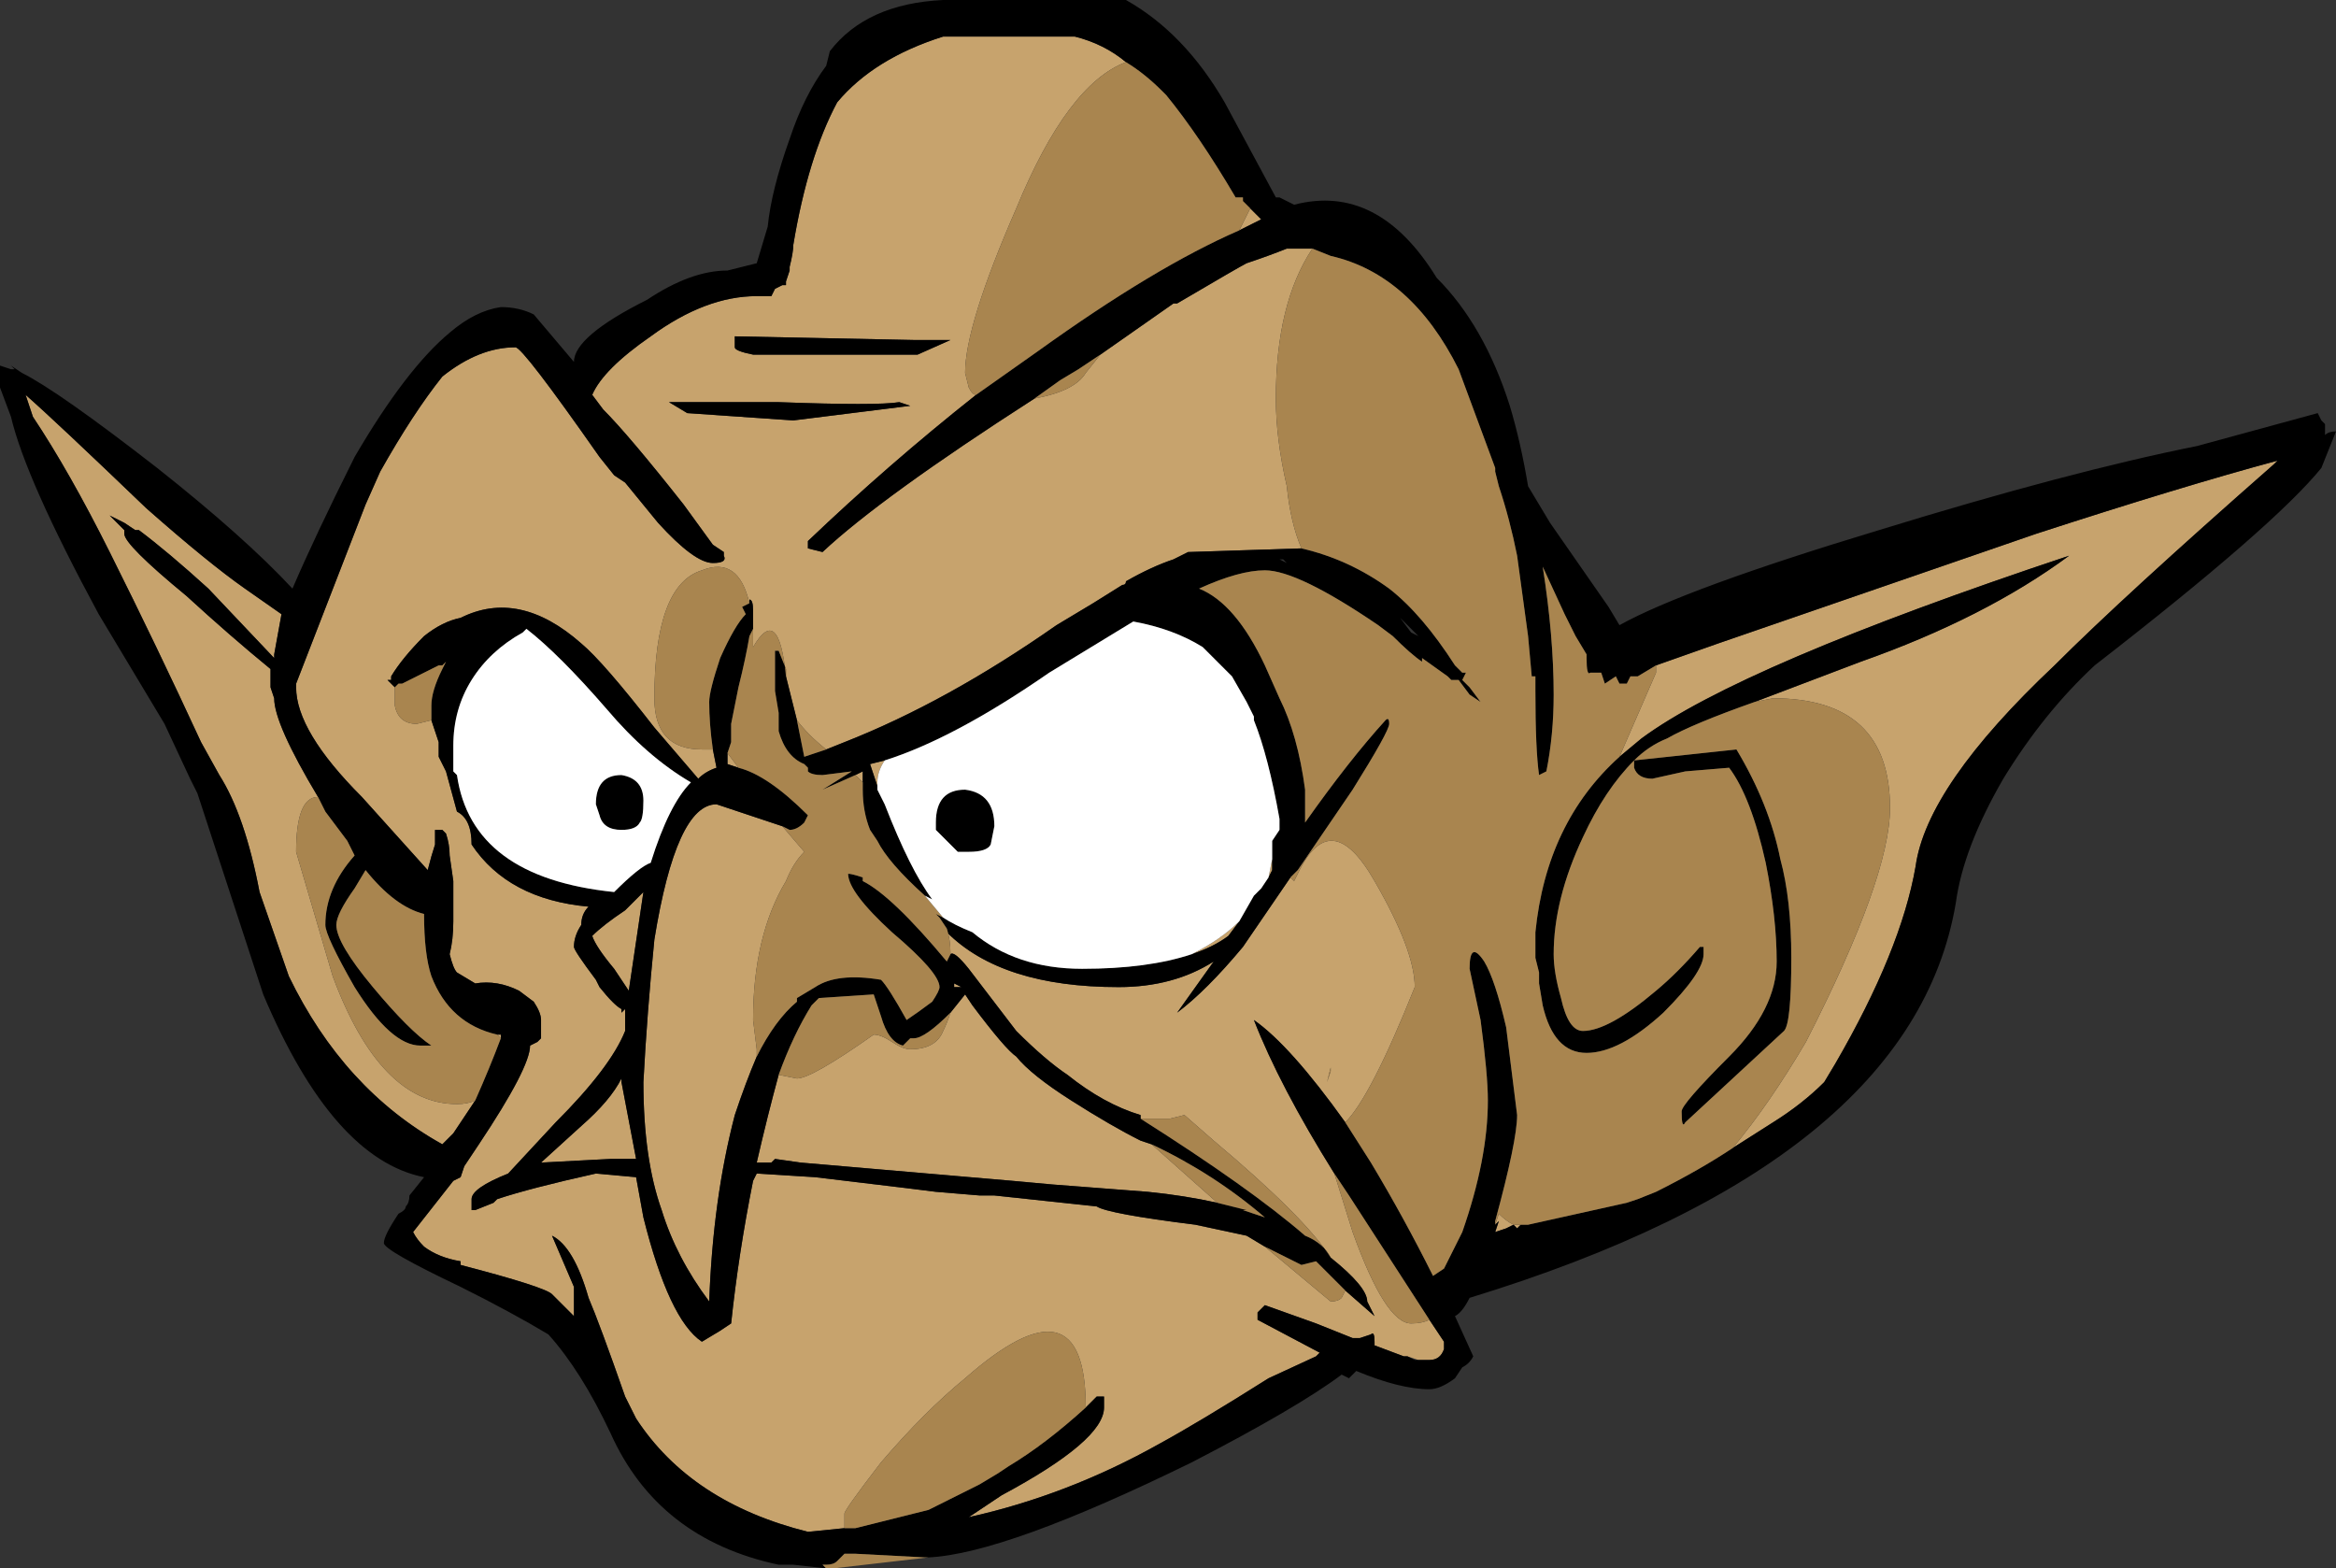 <?xml version="1.0" encoding="UTF-8" standalone="no"?>
<svg xmlns:ffdec="https://www.free-decompiler.com/flash" xmlns:xlink="http://www.w3.org/1999/xlink" ffdec:objectType="shape" height="21.45px" width="31.95px" xmlns="http://www.w3.org/2000/svg">
  <rect width="100%" height="100%" fill="#333333" stroke="none"/>
  <g transform="matrix(1.0, 0.0, 0.0, 1.0, 13.2, 21.1)">
    <path d="M9.45 -12.0 L10.3 -12.3 14.65 -13.8 Q16.65 -14.45 17.95 -14.8 L17.9 -14.75 Q15.85 -12.95 14.9 -12.0 13.15 -10.35 13.0 -9.25 12.8 -8.1 11.9 -6.55 L11.75 -6.3 Q11.45 -6.0 11.05 -5.75 L10.5 -5.4 Q11.0 -6.0 11.5 -6.85 12.65 -9.1 12.65 -10.05 12.65 -11.55 11.05 -11.55 L10.8 -11.5 12.25 -12.05 Q13.95 -12.65 15.1 -13.5 10.6 -12.0 9.25 -11.0 L8.95 -10.75 9.45 -11.9 9.45 -12.0 M7.6 -4.35 L7.55 -4.3 7.5 -4.35 7.4 -4.3 7.25 -4.25 7.3 -4.4 7.25 -4.35 7.3 -4.5 Q7.4 -4.4 7.5 -4.35 L7.6 -4.35 M5.2 -5.75 Q4.45 -6.8 3.95 -7.15 4.3 -6.25 5.05 -5.05 L5.3 -4.25 Q5.75 -3.0 6.1 -3.0 6.25 -3.0 6.35 -3.05 L6.55 -2.75 6.55 -2.65 Q6.5 -2.5 6.35 -2.5 L6.2 -2.5 6.05 -2.55 6.0 -2.55 5.6 -2.7 5.6 -2.75 Q5.6 -2.9 5.55 -2.85 L5.4 -2.8 5.3 -2.8 4.8 -3.0 4.1 -3.25 4.0 -3.15 4.0 -3.05 4.85 -2.6 4.8 -2.55 4.15 -2.25 Q3.2 -1.65 2.65 -1.35 1.4 -0.65 0.05 -0.35 L0.5 -0.65 Q1.9 -1.4 1.9 -1.85 L1.9 -2.0 Q1.85 -2.0 1.8 -2.0 L1.65 -1.85 Q1.65 -3.7 0.0 -2.25 -0.55 -1.8 -1.15 -1.1 -1.65 -0.45 -1.65 -0.4 L-1.65 -0.2 -2.15 -0.15 Q-3.75 -0.55 -4.5 -1.7 L-4.65 -2.0 Q-5.0 -3.0 -5.15 -3.35 -5.35 -4.05 -5.65 -4.2 L-5.35 -3.5 -5.35 -3.1 -5.65 -3.4 Q-5.75 -3.5 -6.9 -3.8 L-6.9 -3.85 Q-7.2 -3.9 -7.4 -4.05 -7.5 -4.15 -7.55 -4.25 L-7.0 -4.95 -6.9 -5.0 -6.85 -5.15 -6.65 -5.45 Q-5.95 -6.5 -5.95 -6.8 L-5.85 -6.85 -5.8 -6.9 -5.8 -7.15 Q-5.8 -7.25 -5.9 -7.4 L-6.1 -7.55 Q-6.4 -7.7 -6.7 -7.65 L-6.95 -7.8 Q-7.0 -7.85 -7.05 -8.05 -7.0 -8.25 -7.0 -8.5 L-7.0 -9.05 -7.05 -9.4 Q-7.05 -9.55 -7.1 -9.7 L-7.15 -9.75 -7.25 -9.75 -7.25 -9.55 Q-7.3 -9.4 -7.35 -9.2 L-8.25 -10.2 Q-9.15 -11.1 -9.15 -11.7 L-9.15 -11.75 -8.2 -14.2 -8.0 -14.65 Q-7.55 -15.45 -7.15 -15.95 -6.65 -16.35 -6.15 -16.35 -6.05 -16.35 -5.0 -14.85 L-4.8 -14.6 -4.65 -14.5 -4.2 -13.95 Q-3.7 -13.4 -3.45 -13.4 -3.25 -13.4 -3.3 -13.5 L-3.3 -13.55 -3.45 -13.65 -3.85 -14.2 Q-4.6 -15.15 -4.95 -15.5 L-5.1 -15.7 Q-4.95 -16.05 -4.3 -16.5 -3.55 -17.05 -2.85 -17.05 L-2.65 -17.05 -2.6 -17.15 -2.5 -17.2 -2.45 -17.2 -2.45 -17.25 -2.4 -17.4 -2.4 -17.45 Q-2.35 -17.65 -2.35 -17.75 -2.15 -18.95 -1.75 -19.7 -1.25 -20.3 -0.3 -20.6 L1.5 -20.6 Q1.9 -20.5 2.2 -20.25 1.4 -19.95 0.7 -18.25 0.0 -16.65 0.0 -16.0 L0.05 -15.8 Q0.1 -15.7 0.15 -15.7 -1.05 -14.75 -2.15 -13.7 L-2.15 -13.6 -1.95 -13.55 Q-1.15 -14.3 0.95 -15.65 1.5 -15.75 1.65 -16.0 L1.85 -16.25 2.85 -16.95 2.9 -16.95 Q3.75 -17.45 3.85 -17.5 4.15 -17.6 4.4 -17.7 L4.75 -17.7 Q4.25 -16.95 4.25 -15.65 4.25 -15.1 4.4 -14.45 4.45 -13.95 4.6 -13.6 L3.05 -13.55 2.85 -13.45 Q2.55 -13.35 2.2 -13.15 2.2 -13.1 2.15 -13.1 L1.75 -12.85 1.25 -12.55 Q-0.25 -11.5 -1.65 -10.95 L-1.9 -10.85 Q-2.15 -11.05 -2.3 -11.25 -2.4 -11.65 -2.45 -11.85 -2.55 -12.85 -2.9 -12.25 L-2.9 -12.5 -2.9 -12.75 Q-2.9 -12.9 -2.95 -12.9 L-2.95 -12.85 Q-3.1 -13.5 -3.6 -13.3 -4.25 -13.1 -4.25 -11.55 -4.25 -10.85 -3.6 -10.85 L-3.45 -10.85 -3.4 -10.6 Q-3.55 -10.55 -3.65 -10.45 L-4.25 -11.15 Q-4.95 -12.05 -5.25 -12.3 -6.1 -13.05 -6.9 -12.65 -7.15 -12.6 -7.4 -12.4 -7.7 -12.1 -7.85 -11.85 L-7.85 -11.8 -7.9 -11.8 -7.8 -11.7 -7.8 -11.45 Q-7.75 -11.2 -7.5 -11.2 L-7.3 -11.25 -7.2 -10.95 -7.2 -10.75 Q-7.15 -10.65 -7.1 -10.55 L-6.95 -10.0 Q-6.75 -9.9 -6.75 -9.55 -6.25 -8.8 -5.15 -8.7 -5.25 -8.6 -5.25 -8.45 -5.35 -8.3 -5.35 -8.15 -5.35 -8.1 -5.05 -7.7 L-5.0 -7.6 Q-4.8 -7.35 -4.7 -7.3 L-4.7 -7.25 -4.65 -7.3 -4.65 -7.0 Q-4.85 -6.5 -5.6 -5.75 L-6.25 -5.05 Q-6.75 -4.85 -6.75 -4.7 L-6.75 -4.55 -6.7 -4.55 -6.45 -4.65 -6.4 -4.7 Q-5.95 -4.85 -5.05 -5.05 L-4.5 -5.0 -4.4 -4.45 Q-4.05 -3.05 -3.6 -2.75 L-3.35 -2.9 -3.2 -3.0 Q-3.1 -3.95 -2.9 -4.95 L-2.85 -5.05 -2.05 -5.0 -0.8 -4.85 -0.4 -4.8 0.2 -4.75 0.4 -4.75 1.8 -4.6 Q1.95 -4.5 3.15 -4.35 L3.85 -4.2 4.1 -4.05 5.0 -3.3 Q5.1 -3.3 5.15 -3.35 L5.2 -3.45 Q5.2 -3.35 5.2 -3.45 L5.6 -3.1 5.5 -3.3 Q5.5 -3.5 5.0 -3.9 4.65 -4.45 3.4 -5.5 L3.0 -5.85 2.8 -5.8 2.4 -5.8 2.4 -5.85 Q1.9 -6.0 1.4 -6.4 1.1 -6.6 0.7 -7.0 L0.05 -7.85 Q-0.15 -8.1 -0.2 -8.05 -0.2 -8.25 -0.25 -8.4 L-0.25 -8.35 Q0.5 -7.6 2.1 -7.6 2.85 -7.6 3.4 -7.95 L2.9 -7.25 Q3.3 -7.55 3.8 -8.15 L4.45 -9.1 4.5 -9.05 4.55 -9.15 Q5.0 -10.1 5.6 -9.05 6.15 -8.1 6.15 -7.6 5.55 -6.1 5.2 -5.75 M3.9 -18.25 L4.05 -18.1 Q3.95 -18.05 3.85 -18.0 L3.75 -17.95 3.9 -18.25 M8.3 -12.5 L8.35 -12.4 8.3 -12.5 M-1.1 -10.7 Q-1.2 -10.55 -1.2 -10.4 L-1.2 -10.35 -1.3 -10.65 -1.1 -10.7 M3.1 -8.05 Q3.5 -8.25 3.75 -8.5 L3.6 -8.3 Q3.4 -8.15 3.1 -8.05 M4.15 -9.1 L4.2 -9.35 4.2 -9.2 4.15 -9.1 M5.0 -6.45 L5.0 -6.5 4.95 -6.3 5.0 -6.45 M2.55 -5.45 L3.45 -4.65 Q3.0 -4.75 2.5 -4.8 L1.2 -4.9 0.65 -4.95 -2.25 -5.2 -2.6 -5.25 -2.65 -5.2 -2.85 -5.2 Q-2.7 -5.85 -2.55 -6.4 L-2.3 -6.35 Q-2.1 -6.35 -1.25 -6.95 -1.15 -6.95 -1.0 -6.85 -0.85 -6.75 -0.75 -6.75 -0.4 -6.75 -0.3 -7.0 -0.25 -7.1 -0.2 -7.25 L0.0 -7.5 0.1 -7.35 Q0.55 -6.75 0.7 -6.65 0.9 -6.4 1.45 -6.05 2.0 -5.7 2.4 -5.5 L2.55 -5.45 M-4.05 -15.6 L-3.8 -15.45 -2.35 -15.35 -0.75 -15.55 -0.9 -15.6 Q-1.2 -15.55 -2.55 -15.6 -3.85 -15.6 -4.05 -15.6 M-3.15 -16.5 L-3.15 -16.35 Q-3.15 -16.3 -2.9 -16.25 L-0.65 -16.25 -0.2 -16.45 -0.7 -16.45 -3.15 -16.5 M-6.7 -6.05 L-7.0 -5.6 -7.15 -5.45 Q-8.5 -6.2 -9.25 -7.75 L-9.65 -8.9 Q-9.85 -9.95 -10.2 -10.5 L-10.45 -10.95 Q-11.05 -12.25 -11.7 -13.55 -12.25 -14.65 -12.75 -15.4 L-12.85 -15.7 Q-12.45 -15.35 -11.2 -14.15 -10.35 -13.4 -9.85 -13.05 L-9.35 -12.7 -9.45 -12.15 -9.45 -12.1 -10.35 -13.05 Q-10.9 -13.55 -11.3 -13.85 L-11.35 -13.85 -11.5 -13.95 -11.7 -14.05 -11.5 -13.85 -11.5 -13.8 Q-11.5 -13.65 -10.65 -12.95 -10.05 -12.4 -9.5 -11.95 L-9.5 -11.7 -9.45 -11.55 Q-9.45 -11.2 -8.85 -10.2 -9.15 -10.2 -9.15 -9.45 L-8.65 -7.75 Q-8.0 -6.0 -6.95 -6.0 -6.8 -6.0 -6.7 -6.05 M-6.4 -6.95 L-6.35 -6.95 -6.35 -6.9 -6.4 -6.95 M-3.25 -10.8 L-3.1 -10.6 -3.25 -10.65 -3.25 -10.8 M-2.5 -9.8 L-2.2 -9.45 Q-2.35 -9.3 -2.45 -9.05 -2.9 -8.3 -2.9 -7.15 L-2.85 -6.75 -2.85 -6.65 Q-3.0 -6.3 -3.15 -5.85 -3.45 -4.7 -3.5 -3.3 -3.95 -3.9 -4.15 -4.55 -4.4 -5.25 -4.4 -6.3 -4.35 -7.25 -4.25 -8.25 -3.95 -10.1 -3.4 -10.1 L-2.5 -9.8 M-4.6 -7.55 L-4.8 -7.85 Q-5.05 -8.15 -5.1 -8.3 -4.95 -8.45 -4.65 -8.65 L-4.4 -8.9 -4.6 -7.55 M-1.4 -10.4 L-1.5 -10.5 -1.4 -10.55 -1.4 -10.4 M-0.15 -7.6 L-0.15 -7.65 -0.05 -7.6 -0.15 -7.6 M-4.7 -6.35 L-4.7 -6.3 -4.5 -5.25 -4.85 -5.25 -5.8 -5.2 -5.25 -5.7 Q-4.85 -6.05 -4.7 -6.35" fill="#c7a36d" fill-rule="evenodd" stroke="none"/>
    <path d="M-1.9 0.35 L-2.35 0.3 -2.55 0.3 Q-4.2 -0.05 -4.85 -1.5 -5.25 -2.35 -5.7 -2.85 -6.2 -3.15 -6.9 -3.5 -7.95 -4.0 -7.95 -4.1 -7.95 -4.2 -7.75 -4.5 -7.65 -4.55 -7.65 -4.6 -7.6 -4.65 -7.6 -4.75 L-7.4 -5.0 Q-8.65 -5.25 -9.6 -7.5 L-10.5 -10.25 -10.6 -10.45 -10.95 -11.2 -11.85 -12.7 Q-12.85 -14.55 -13.05 -15.4 L-13.2 -15.8 -13.2 -16.1 -13.05 -16.05 -13.0 -16.05 -13.05 -16.1 -12.9 -16.0 Q-12.4 -15.75 -11.05 -14.7 -9.85 -13.75 -9.2 -13.05 -8.9 -13.75 -8.35 -14.85 -7.65 -16.05 -7.05 -16.55 -6.7 -16.85 -6.35 -16.9 -6.1 -16.9 -5.9 -16.8 L-5.35 -16.15 Q-5.35 -16.5 -4.35 -17.0 -3.75 -17.4 -3.25 -17.4 L-2.85 -17.5 -2.7 -18.0 Q-2.65 -18.5 -2.4 -19.2 -2.2 -19.8 -1.9 -20.2 L-1.85 -20.4 Q-1.35 -21.05 -0.3 -21.1 L2.2 -21.1 Q3.0 -20.65 3.55 -19.7 L4.25 -18.4 4.3 -18.4 4.5 -18.3 Q5.65 -18.6 6.45 -17.3 7.1 -16.65 7.45 -15.55 7.6 -15.05 7.7 -14.45 L8.0 -13.95 8.8 -12.8 8.95 -12.55 Q9.85 -13.05 12.5 -13.85 15.1 -14.65 16.85 -15.0 L18.5 -15.45 18.55 -15.35 18.6 -15.3 18.6 -15.15 Q18.65 -15.2 18.75 -15.2 L18.55 -14.7 Q17.9 -13.9 15.45 -12.0 14.75 -11.35 14.2 -10.45 13.65 -9.5 13.55 -8.75 12.95 -5.2 6.9 -3.35 6.8 -3.15 6.7 -3.1 L6.95 -2.55 Q6.9 -2.45 6.8 -2.4 L6.7 -2.25 Q6.5 -2.1 6.35 -2.1 5.95 -2.1 5.35 -2.35 L5.25 -2.25 5.15 -2.3 Q4.55 -1.85 3.1 -1.1 0.55 0.15 -0.5 0.2 L-0.55 0.2 -1.5 0.15 -1.65 0.15 -1.75 0.25 Q-1.8 0.3 -1.9 0.3 L-1.95 0.3 -1.9 0.35 M10.5 -5.4 L11.05 -5.75 Q11.45 -6.0 11.75 -6.3 L11.9 -6.55 Q12.8 -8.1 13.0 -9.25 13.15 -10.35 14.9 -12.0 15.85 -12.95 17.9 -14.75 L17.95 -14.8 Q16.65 -14.45 14.65 -13.8 L10.3 -12.3 9.45 -12.0 9.2 -11.85 9.1 -11.85 9.05 -11.75 8.95 -11.75 8.9 -11.85 8.75 -11.75 8.7 -11.9 8.55 -11.9 Q8.5 -11.85 8.5 -12.1 L8.5 -12.15 8.35 -12.4 8.3 -12.5 8.2 -12.7 7.9 -13.35 Q8.05 -12.4 8.05 -11.6 8.05 -11.05 7.95 -10.55 L7.85 -10.5 Q7.8 -10.85 7.8 -11.65 L7.8 -11.85 7.75 -11.85 7.7 -12.4 7.55 -13.5 Q7.45 -14.0 7.3 -14.45 L7.25 -14.65 7.25 -14.7 6.75 -16.05 Q6.1 -17.35 5.0 -17.6 L4.75 -17.7 4.4 -17.7 Q4.15 -17.6 3.85 -17.5 3.75 -17.45 2.9 -16.95 L2.85 -16.95 1.85 -16.25 1.55 -16.05 1.3 -15.9 0.95 -15.65 Q-1.15 -14.3 -1.95 -13.55 L-2.15 -13.6 -2.15 -13.7 Q-1.05 -14.75 0.15 -15.7 L1.0 -16.3 Q2.6 -17.45 3.75 -17.95 L3.85 -18.0 Q3.95 -18.05 4.05 -18.1 L3.9 -18.25 3.8 -18.35 3.8 -18.4 3.7 -18.4 Q3.2 -19.25 2.75 -19.8 L2.7 -19.85 Q2.45 -20.1 2.2 -20.25 1.9 -20.5 1.5 -20.6 L-0.3 -20.6 Q-1.25 -20.3 -1.75 -19.7 -2.15 -18.95 -2.35 -17.75 -2.35 -17.65 -2.4 -17.45 L-2.4 -17.4 -2.45 -17.25 -2.45 -17.2 -2.5 -17.2 -2.6 -17.15 -2.65 -17.05 -2.85 -17.05 Q-3.55 -17.05 -4.3 -16.5 -4.95 -16.05 -5.1 -15.7 L-4.95 -15.5 Q-4.6 -15.15 -3.85 -14.2 L-3.45 -13.65 -3.3 -13.55 -3.3 -13.5 Q-3.25 -13.4 -3.45 -13.4 -3.7 -13.4 -4.2 -13.95 L-4.65 -14.5 -4.8 -14.6 -5.0 -14.85 Q-6.05 -16.35 -6.15 -16.35 -6.65 -16.35 -7.15 -15.95 -7.55 -15.45 -8.0 -14.65 L-8.2 -14.2 -9.15 -11.75 -9.15 -11.7 Q-9.15 -11.1 -8.25 -10.2 L-7.35 -9.2 Q-7.3 -9.4 -7.25 -9.55 L-7.25 -9.75 -7.15 -9.75 -7.1 -9.7 Q-7.05 -9.55 -7.05 -9.4 L-7.0 -9.05 -7.0 -8.5 Q-7.0 -8.25 -7.05 -8.05 -7.0 -7.85 -6.95 -7.8 L-6.7 -7.65 Q-6.4 -7.7 -6.1 -7.55 L-5.9 -7.4 Q-5.8 -7.25 -5.8 -7.15 L-5.8 -6.9 -5.85 -6.85 -5.95 -6.8 Q-5.95 -6.5 -6.65 -5.45 L-6.85 -5.15 -6.9 -5.0 -7.0 -4.95 -7.55 -4.25 Q-7.5 -4.15 -7.4 -4.05 -7.2 -3.9 -6.9 -3.85 L-6.9 -3.8 Q-5.75 -3.5 -5.65 -3.4 L-5.35 -3.1 -5.35 -3.5 -5.65 -4.2 Q-5.35 -4.05 -5.15 -3.35 -5.0 -3.0 -4.65 -2.0 L-4.5 -1.7 Q-3.75 -0.55 -2.15 -0.15 L-1.65 -0.2 -1.5 -0.2 -0.5 -0.45 -0.4 -0.5 Q-0.1 -0.65 0.2 -0.8 L0.45 -0.95 0.6 -1.05 Q1.1 -1.35 1.65 -1.85 L1.8 -2.0 Q1.85 -2.0 1.9 -2.0 L1.9 -1.85 Q1.9 -1.4 0.5 -0.65 L0.05 -0.35 Q1.4 -0.65 2.65 -1.35 3.2 -1.65 4.15 -2.25 L4.8 -2.55 4.85 -2.6 4.0 -3.05 4.0 -3.15 4.1 -3.25 4.8 -3.0 5.3 -2.8 5.4 -2.8 5.55 -2.85 Q5.6 -2.9 5.6 -2.75 L5.6 -2.7 6.0 -2.55 6.05 -2.55 6.15 -2.5 6.2 -2.5 6.35 -2.5 Q6.5 -2.5 6.55 -2.65 L6.55 -2.75 6.35 -3.05 5.25 -4.75 5.05 -5.05 Q4.3 -6.25 3.95 -7.15 4.45 -6.8 5.2 -5.75 L5.55 -5.2 Q6.0 -4.45 6.4 -3.65 L6.55 -3.75 6.8 -4.25 Q7.15 -5.25 7.15 -6.05 7.15 -6.4 7.05 -7.15 L6.9 -7.85 Q6.9 -8.25 7.1 -7.95 7.25 -7.7 7.4 -7.05 L7.55 -5.85 Q7.55 -5.5 7.25 -4.4 L7.25 -4.35 7.3 -4.4 7.25 -4.25 7.4 -4.3 7.5 -4.35 7.55 -4.3 7.6 -4.35 7.7 -4.35 9.05 -4.65 9.2 -4.7 9.45 -4.8 Q10.05 -5.1 10.5 -5.4 M8.95 -10.75 L9.25 -11.0 Q10.6 -12.0 15.1 -13.5 13.95 -12.65 12.25 -12.05 L10.8 -11.5 Q9.95 -11.2 9.6 -11.0 9.35 -10.9 9.15 -10.7 L10.55 -10.85 Q11.0 -10.1 11.15 -9.35 11.3 -8.8 11.3 -8.0 11.3 -7.1 11.2 -7.0 L9.85 -5.75 Q9.8 -5.65 9.8 -5.9 9.8 -6.0 10.45 -6.65 11.1 -7.3 11.1 -7.95 11.1 -8.55 10.95 -9.3 10.75 -10.2 10.45 -10.6 L9.85 -10.55 9.4 -10.45 Q9.2 -10.45 9.15 -10.6 L9.15 -10.7 Q8.75 -10.3 8.45 -9.65 8.05 -8.8 8.05 -8.05 8.05 -7.8 8.15 -7.45 8.25 -7.0 8.45 -7.0 8.8 -7.0 9.45 -7.55 9.75 -7.8 10.05 -8.15 L10.1 -8.15 10.1 -8.05 Q10.1 -7.8 9.55 -7.25 8.95 -6.7 8.5 -6.7 8.05 -6.7 7.9 -7.35 L7.85 -7.65 7.85 -7.8 7.8 -8.0 7.8 -8.35 Q7.95 -9.85 8.95 -10.75 M0.05 -0.35 L0.05 -0.35 M6.1 -12.45 L6.2 -12.4 5.95 -12.65 6.1 -12.45 M4.6 -13.6 Q5.25 -13.45 5.8 -13.05 6.25 -12.7 6.7 -12.0 L6.8 -11.9 6.85 -11.9 6.8 -11.8 6.9 -11.7 7.05 -11.5 6.9 -11.6 6.75 -11.8 6.65 -11.8 6.6 -11.85 6.25 -12.1 6.25 -12.05 Q6.1 -12.15 5.85 -12.4 L5.65 -12.55 Q4.55 -13.3 4.1 -13.3 3.75 -13.3 3.2 -13.05 3.7 -12.85 4.1 -12.0 L4.3 -11.55 Q4.55 -11.05 4.65 -10.3 L4.65 -9.85 Q5.25 -10.7 5.75 -11.25 5.8 -11.3 5.8 -11.2 5.8 -11.1 5.3 -10.3 L4.55 -9.2 4.45 -9.1 3.8 -8.15 Q3.3 -7.55 2.9 -7.25 L3.4 -7.95 Q2.85 -7.6 2.1 -7.6 0.5 -7.6 -0.25 -8.35 L-0.25 -8.4 -0.35 -8.55 -0.4 -8.6 -0.3 -8.55 Q-0.15 -8.45 0.1 -8.35 0.7 -7.85 1.6 -7.85 2.5 -7.85 3.1 -8.05 3.4 -8.15 3.6 -8.3 L3.75 -8.5 3.95 -8.85 4.05 -8.95 4.15 -9.1 4.2 -9.2 4.2 -9.35 4.2 -9.6 4.3 -9.75 4.3 -9.9 Q4.15 -10.75 3.95 -11.25 L3.95 -11.3 3.85 -11.5 3.65 -11.85 3.25 -12.25 Q2.85 -12.5 2.3 -12.6 L1.15 -11.9 Q-0.15 -11.0 -1.1 -10.7 L-1.3 -10.65 -1.2 -10.35 -1.2 -10.3 -1.1 -10.1 Q-0.75 -9.2 -0.45 -8.8 L-0.55 -8.85 Q-1.05 -9.3 -1.2 -9.6 L-1.3 -9.75 Q-1.4 -10.0 -1.4 -10.3 L-1.4 -10.4 -1.4 -10.55 -1.5 -10.5 -1.95 -10.3 -1.55 -10.55 -1.95 -10.5 Q-2.1 -10.5 -2.15 -10.55 L-2.15 -10.6 -2.2 -10.65 Q-2.45 -10.75 -2.55 -11.1 L-2.55 -11.35 -2.6 -11.65 -2.6 -12.2 -2.55 -12.2 -2.45 -11.95 -2.45 -11.85 Q-2.4 -11.65 -2.3 -11.25 L-2.2 -10.75 -1.9 -10.85 -1.65 -10.95 Q-0.25 -11.5 1.25 -12.55 L1.75 -12.85 2.15 -13.1 Q2.2 -13.1 2.2 -13.15 2.55 -13.35 2.85 -13.45 L3.05 -13.55 4.6 -13.6 M4.35 -13.45 L4.3 -13.45 4.4 -13.4 4.35 -13.45 M0.05 -9.45 L-0.1 -9.45 -0.4 -9.75 -0.4 -9.85 Q-0.4 -10.3 0.0 -10.3 0.4 -10.25 0.4 -9.8 L0.35 -9.55 Q0.3 -9.45 0.05 -9.45 M-0.2 -8.05 Q-0.15 -8.1 0.05 -7.85 L0.7 -7.0 Q1.1 -6.6 1.4 -6.4 1.9 -6.0 2.4 -5.85 L2.4 -5.8 Q3.9 -4.85 4.65 -4.2 4.9 -4.1 5.0 -3.9 5.5 -3.5 5.5 -3.3 L5.6 -3.1 5.2 -3.45 4.8 -3.85 4.6 -3.8 4.1 -4.05 3.85 -4.2 3.15 -4.35 Q1.95 -4.5 1.8 -4.6 L0.4 -4.75 0.2 -4.75 -0.4 -4.8 -0.8 -4.85 -2.05 -5.0 -2.85 -5.05 -2.9 -4.95 Q-3.1 -3.95 -3.2 -3.0 L-3.35 -2.9 -3.6 -2.75 Q-4.05 -3.05 -4.4 -4.45 L-4.5 -5.0 -5.05 -5.05 Q-5.95 -4.85 -6.4 -4.7 L-6.45 -4.65 -6.7 -4.55 -6.75 -4.55 -6.75 -4.7 Q-6.75 -4.85 -6.25 -5.05 L-5.6 -5.75 Q-4.85 -6.5 -4.65 -7.0 L-4.65 -7.3 -4.7 -7.25 -4.7 -7.3 Q-4.8 -7.35 -5.0 -7.6 L-5.05 -7.7 Q-5.35 -8.1 -5.35 -8.15 -5.35 -8.3 -5.25 -8.45 -5.25 -8.6 -5.15 -8.7 -6.25 -8.8 -6.75 -9.55 -6.75 -9.9 -6.95 -10.0 L-7.1 -10.55 Q-7.15 -10.65 -7.2 -10.75 L-7.2 -10.95 -7.3 -11.25 -7.3 -11.45 Q-7.3 -11.65 -7.15 -11.95 L-7.1 -12.05 -7.15 -12.0 -7.2 -12.0 Q-7.6 -11.8 -7.7 -11.75 L-7.75 -11.75 -7.8 -11.7 -7.9 -11.8 -7.85 -11.8 -7.85 -11.85 Q-7.7 -12.1 -7.4 -12.4 -7.15 -12.6 -6.9 -12.65 -6.1 -13.05 -5.25 -12.3 -4.95 -12.05 -4.25 -11.15 L-3.65 -10.45 Q-3.55 -10.55 -3.4 -10.6 L-3.45 -10.85 Q-3.5 -11.2 -3.5 -11.5 -3.5 -11.65 -3.35 -12.1 -3.15 -12.55 -3.0 -12.7 L-3.05 -12.8 -2.95 -12.85 -2.95 -12.9 Q-2.9 -12.9 -2.9 -12.75 L-2.9 -12.5 -2.95 -12.4 Q-3.0 -12.1 -3.1 -11.7 L-3.2 -11.2 -3.2 -10.95 -3.25 -10.8 -3.25 -10.65 -3.1 -10.6 Q-2.7 -10.5 -2.15 -9.95 L-2.2 -9.85 Q-2.3 -9.75 -2.4 -9.75 L-2.5 -9.8 -3.4 -10.1 Q-3.95 -10.1 -4.25 -8.25 -4.35 -7.25 -4.4 -6.3 -4.4 -5.25 -4.15 -4.55 -3.95 -3.9 -3.5 -3.3 -3.45 -4.7 -3.15 -5.85 -3.0 -6.3 -2.85 -6.65 -2.6 -7.15 -2.3 -7.4 L-2.3 -7.45 -2.05 -7.6 Q-1.75 -7.8 -1.15 -7.7 -1.05 -7.6 -0.8 -7.15 -0.65 -7.25 -0.45 -7.4 -0.35 -7.55 -0.35 -7.6 -0.35 -7.8 -1.0 -8.35 -1.6 -8.9 -1.6 -9.15 -1.55 -9.15 -1.4 -9.1 L-1.4 -9.05 Q-1.0 -8.85 -0.25 -7.95 L-0.2 -8.05 M3.45 -4.65 L3.85 -4.55 3.8 -4.55 4.1 -4.45 Q3.4 -5.05 2.55 -5.45 L2.4 -5.5 Q2.0 -5.7 1.45 -6.05 0.9 -6.4 0.7 -6.65 0.55 -6.75 0.1 -7.35 L0.0 -7.5 -0.2 -7.25 Q-0.55 -6.9 -0.7 -6.9 L-0.75 -6.9 -0.85 -6.8 Q-1.05 -6.85 -1.15 -7.2 -1.2 -7.35 -1.25 -7.5 L-2.0 -7.45 -2.1 -7.35 Q-2.35 -6.95 -2.55 -6.4 -2.7 -5.85 -2.85 -5.2 L-2.65 -5.2 -2.6 -5.25 -2.25 -5.2 0.65 -4.95 1.2 -4.9 2.5 -4.8 Q3.0 -4.75 3.45 -4.65 M-3.15 -16.5 L-0.7 -16.45 -0.2 -16.45 -0.65 -16.25 -2.9 -16.25 Q-3.15 -16.3 -3.15 -16.35 L-3.15 -16.5 M-4.05 -15.6 Q-3.85 -15.6 -2.55 -15.6 -1.2 -15.55 -0.9 -15.6 L-0.75 -15.55 -2.35 -15.35 -3.8 -15.45 -4.05 -15.6 M-2.9 -17.2 L-2.9 -17.2 M-8.85 -10.2 Q-9.45 -11.2 -9.45 -11.55 L-9.5 -11.7 -9.5 -11.95 Q-10.05 -12.4 -10.65 -12.95 -11.5 -13.65 -11.5 -13.8 L-11.5 -13.85 -11.7 -14.05 -11.5 -13.95 -11.35 -13.85 -11.3 -13.85 Q-10.9 -13.55 -10.35 -13.05 L-9.45 -12.1 -9.45 -12.15 -9.35 -12.7 -9.85 -13.05 Q-10.35 -13.4 -11.2 -14.15 -12.45 -15.35 -12.85 -15.7 L-12.75 -15.4 Q-12.25 -14.65 -11.7 -13.55 -11.05 -12.25 -10.45 -10.95 L-10.2 -10.5 Q-9.85 -9.95 -9.65 -8.9 L-9.25 -7.75 Q-8.5 -6.2 -7.15 -5.45 L-7.0 -5.6 -6.7 -6.05 Q-6.5 -6.5 -6.35 -6.9 L-6.35 -6.95 -6.4 -6.95 Q-7.05 -7.1 -7.3 -7.75 -7.4 -8.05 -7.4 -8.6 -7.8 -8.7 -8.2 -9.2 L-8.35 -8.95 Q-8.6 -8.6 -8.6 -8.45 -8.6 -8.2 -8.1 -7.6 -7.6 -7.0 -7.3 -6.8 -7.2 -6.8 -7.45 -6.8 -7.85 -6.8 -8.35 -7.6 -8.75 -8.3 -8.75 -8.45 -8.75 -8.95 -8.35 -9.4 L-8.45 -9.6 -8.75 -10.0 -8.85 -10.2 M-3.75 -10.4 Q-4.35 -10.75 -4.9 -11.4 -5.55 -12.15 -6.0 -12.5 L-6.05 -12.45 Q-6.5 -12.2 -6.75 -11.8 -7.0 -11.4 -7.0 -10.9 L-7.0 -10.55 -6.95 -10.5 Q-6.75 -9.1 -4.8 -8.9 -4.45 -9.25 -4.3 -9.3 -4.05 -10.1 -3.75 -10.4 M-4.45 -9.85 Q-4.5 -9.75 -4.7 -9.75 -4.95 -9.75 -5.0 -9.95 L-5.05 -10.1 Q-5.05 -10.5 -4.7 -10.5 -4.4 -10.45 -4.4 -10.15 -4.4 -9.9 -4.45 -9.85 M-4.6 -7.55 L-4.4 -8.9 -4.65 -8.65 Q-4.95 -8.45 -5.1 -8.3 -5.05 -8.15 -4.8 -7.85 L-4.6 -7.55 M-0.15 -7.6 L-0.05 -7.6 -0.15 -7.65 -0.15 -7.6 M-4.7 -6.35 Q-4.85 -6.05 -5.25 -5.7 L-5.8 -5.2 -4.85 -5.25 -4.5 -5.25 -4.7 -6.3 -4.7 -6.35" fill="#000000" fill-rule="evenodd" stroke="none"/>
    <path d="M-0.5 0.2 L-1.8 0.35 -1.9 0.35 -1.95 0.3 -1.9 0.3 Q-1.8 0.3 -1.75 0.25 L-1.65 0.15 -1.5 0.15 -0.55 0.2 -0.5 0.2 M9.45 -12.0 L9.45 -11.9 8.95 -10.75 Q7.95 -9.85 7.8 -8.35 L7.8 -8.0 7.85 -7.8 7.85 -7.65 7.9 -7.35 Q8.05 -6.7 8.5 -6.7 8.95 -6.7 9.55 -7.25 10.1 -7.8 10.1 -8.05 L10.1 -8.15 10.05 -8.15 Q9.75 -7.8 9.45 -7.55 8.8 -7.0 8.45 -7.0 8.25 -7.0 8.15 -7.45 8.05 -7.8 8.05 -8.05 8.05 -8.8 8.45 -9.65 8.75 -10.3 9.15 -10.7 L9.15 -10.6 Q9.2 -10.45 9.4 -10.45 L9.85 -10.55 10.45 -10.6 Q10.75 -10.2 10.95 -9.3 11.1 -8.55 11.1 -7.95 11.1 -7.3 10.45 -6.65 9.8 -6.0 9.8 -5.9 9.8 -5.65 9.85 -5.75 L11.2 -7.0 Q11.3 -7.1 11.3 -8.0 11.3 -8.8 11.15 -9.35 11.0 -10.1 10.55 -10.85 L9.15 -10.7 Q9.35 -10.9 9.6 -11.0 9.95 -11.2 10.8 -11.5 L11.05 -11.55 Q12.65 -11.55 12.65 -10.05 12.65 -9.1 11.5 -6.85 11.0 -6.0 10.5 -5.4 10.05 -5.1 9.45 -4.8 L9.2 -4.7 9.05 -4.65 7.7 -4.35 7.6 -4.35 7.5 -4.35 Q7.4 -4.4 7.3 -4.5 L7.25 -4.35 7.25 -4.4 Q7.55 -5.5 7.55 -5.85 L7.4 -7.05 Q7.25 -7.7 7.1 -7.95 6.9 -8.25 6.9 -7.85 L7.05 -7.15 Q7.15 -6.4 7.15 -6.05 7.15 -5.25 6.8 -4.25 L6.55 -3.75 6.4 -3.65 Q6.0 -4.45 5.55 -5.2 L5.2 -5.75 Q5.55 -6.1 6.15 -7.6 6.15 -8.1 5.6 -9.05 5.0 -10.1 4.55 -9.15 L4.5 -9.05 4.45 -9.1 4.55 -9.2 5.3 -10.3 Q5.8 -11.1 5.8 -11.2 5.8 -11.3 5.75 -11.25 5.25 -10.7 4.65 -9.85 L4.65 -10.3 Q4.55 -11.05 4.3 -11.55 L4.1 -12.0 Q3.7 -12.85 3.2 -13.05 3.75 -13.3 4.1 -13.3 4.55 -13.3 5.65 -12.55 L5.85 -12.4 Q6.1 -12.15 6.25 -12.05 L6.25 -12.1 6.6 -11.85 6.65 -11.8 6.75 -11.8 6.9 -11.6 7.05 -11.5 6.9 -11.7 6.8 -11.8 6.85 -11.9 6.8 -11.9 6.7 -12.0 Q6.25 -12.7 5.8 -13.05 5.25 -13.45 4.6 -13.6 4.45 -13.95 4.4 -14.45 4.25 -15.1 4.25 -15.65 4.25 -16.95 4.75 -17.7 L5.0 -17.6 Q6.1 -17.35 6.75 -16.05 L7.25 -14.7 7.25 -14.65 7.3 -14.45 Q7.45 -14.0 7.55 -13.5 L7.7 -12.4 7.75 -11.85 7.8 -11.85 7.8 -11.65 Q7.8 -10.85 7.85 -10.5 L7.95 -10.55 Q8.05 -11.05 8.05 -11.6 8.05 -12.4 7.9 -13.35 L8.2 -12.7 8.3 -12.5 8.35 -12.4 8.5 -12.15 8.5 -12.1 Q8.5 -11.85 8.55 -11.9 L8.7 -11.9 8.75 -11.75 8.9 -11.85 8.95 -11.75 9.05 -11.75 9.1 -11.85 9.2 -11.85 9.45 -12.0 M5.05 -5.05 L5.25 -4.75 6.35 -3.05 Q6.25 -3.0 6.1 -3.0 5.75 -3.0 5.3 -4.25 L5.05 -5.05 M0.05 -0.35 L0.05 -0.35 M1.65 -1.85 Q1.1 -1.35 0.6 -1.05 L0.45 -0.95 0.2 -0.8 Q-0.1 -0.65 -0.4 -0.5 L-0.5 -0.45 -1.5 -0.2 -1.65 -0.2 -1.65 -0.4 Q-1.65 -0.45 -1.15 -1.1 -0.55 -1.8 0.0 -2.25 1.65 -3.7 1.65 -1.85 M2.2 -20.25 Q2.45 -20.1 2.7 -19.85 L2.75 -19.8 Q3.2 -19.25 3.7 -18.4 L3.8 -18.4 3.8 -18.35 3.9 -18.25 3.75 -17.95 Q2.6 -17.45 1.0 -16.3 L0.15 -15.7 Q0.1 -15.7 0.05 -15.8 L0.0 -16.0 Q0.0 -16.65 0.7 -18.25 1.4 -19.95 2.2 -20.25 M0.95 -15.65 L1.3 -15.9 1.55 -16.05 1.85 -16.25 1.65 -16.0 Q1.5 -15.75 0.95 -15.65 M2.85 -16.95 L2.9 -16.95 2.85 -16.95 M-0.55 -8.85 L-0.3 -8.55 -0.4 -8.6 -0.35 -8.55 -0.25 -8.4 Q-0.2 -8.25 -0.2 -8.05 L-0.25 -7.95 Q-1.0 -8.85 -1.4 -9.05 L-1.4 -9.1 Q-1.55 -9.15 -1.6 -9.15 -1.6 -8.9 -1.0 -8.35 -0.35 -7.8 -0.35 -7.6 -0.35 -7.55 -0.45 -7.4 -0.65 -7.25 -0.8 -7.15 -1.05 -7.6 -1.15 -7.7 -1.75 -7.8 -2.05 -7.6 L-2.3 -7.45 -2.3 -7.4 Q-2.6 -7.15 -2.85 -6.65 L-2.85 -6.75 -2.9 -7.15 Q-2.9 -8.3 -2.45 -9.05 -2.35 -9.3 -2.2 -9.45 L-2.5 -9.8 -2.4 -9.75 Q-2.3 -9.75 -2.2 -9.85 L-2.15 -9.95 Q-2.7 -10.5 -3.1 -10.6 L-3.25 -10.8 -3.2 -10.95 -3.2 -11.2 -3.1 -11.7 Q-3.0 -12.1 -2.95 -12.4 L-2.9 -12.5 -2.9 -12.25 Q-2.55 -12.85 -2.45 -11.85 L-2.45 -11.95 -2.55 -12.2 -2.6 -12.2 -2.6 -11.65 -2.55 -11.35 -2.55 -11.1 Q-2.45 -10.75 -2.2 -10.65 L-2.15 -10.6 -2.15 -10.55 Q-2.1 -10.5 -1.95 -10.5 L-1.55 -10.55 -1.95 -10.3 -1.5 -10.5 -1.4 -10.4 -1.4 -10.3 Q-1.4 -10.0 -1.3 -9.75 L-1.2 -9.6 Q-1.05 -9.3 -0.55 -8.85 M2.4 -5.8 L2.8 -5.8 3.0 -5.85 3.4 -5.5 Q4.65 -4.45 5.0 -3.9 4.9 -4.1 4.65 -4.2 3.9 -4.85 2.4 -5.8 M5.2 -3.45 Q5.2 -3.35 5.2 -3.45 L5.15 -3.35 Q5.1 -3.3 5.0 -3.3 L4.1 -4.05 4.6 -3.8 4.8 -3.85 5.2 -3.45 M-7.3 -11.25 L-7.5 -11.2 Q-7.75 -11.2 -7.8 -11.45 L-7.8 -11.7 -7.75 -11.75 -7.7 -11.75 Q-7.6 -11.8 -7.2 -12.0 L-7.15 -12.0 -7.1 -12.05 -7.15 -11.95 Q-7.3 -11.65 -7.3 -11.45 L-7.3 -11.25 M-3.45 -10.85 L-3.6 -10.85 Q-4.25 -10.85 -4.25 -11.55 -4.25 -13.1 -3.6 -13.3 -3.1 -13.5 -2.95 -12.85 L-3.05 -12.8 -3.0 -12.7 Q-3.15 -12.55 -3.35 -12.1 -3.5 -11.65 -3.5 -11.5 -3.5 -11.2 -3.45 -10.85 M-2.3 -11.25 Q-2.15 -11.05 -1.9 -10.85 L-2.2 -10.75 -2.3 -11.25 M5.0 -6.45 L4.95 -6.3 5.0 -6.5 5.0 -6.45 M2.55 -5.45 Q3.4 -5.05 4.1 -4.45 L3.8 -4.55 3.85 -4.55 3.45 -4.65 2.55 -5.45 M-2.55 -6.4 Q-2.35 -6.95 -2.1 -7.35 L-2.0 -7.45 -1.25 -7.5 Q-1.2 -7.35 -1.15 -7.2 -1.05 -6.85 -0.85 -6.8 L-0.75 -6.9 -0.7 -6.9 Q-0.55 -6.9 -0.2 -7.25 -0.25 -7.1 -0.3 -7.0 -0.4 -6.75 -0.75 -6.75 -0.85 -6.75 -1.0 -6.85 -1.15 -6.95 -1.25 -6.95 -2.1 -6.35 -2.3 -6.35 L-2.55 -6.4 M-6.7 -6.05 Q-6.8 -6.0 -6.95 -6.0 -8.0 -6.0 -8.65 -7.75 L-9.15 -9.45 Q-9.15 -10.2 -8.85 -10.2 L-8.75 -10.0 -8.45 -9.6 -8.35 -9.4 Q-8.75 -8.95 -8.75 -8.45 -8.75 -8.3 -8.35 -7.6 -7.85 -6.8 -7.45 -6.8 -7.2 -6.8 -7.3 -6.8 -7.6 -7.0 -8.1 -7.6 -8.6 -8.2 -8.6 -8.45 -8.6 -8.6 -8.35 -8.95 L-8.2 -9.2 Q-7.8 -8.7 -7.4 -8.6 -7.4 -8.05 -7.3 -7.75 -7.05 -7.1 -6.4 -6.95 L-6.35 -6.9 Q-6.5 -6.5 -6.7 -6.05" fill="#a9854f" fill-rule="evenodd" stroke="none"/>
    <path d="M-1.1 -10.7 Q-0.15 -11.0 1.15 -11.9 L2.3 -12.6 Q2.85 -12.5 3.25 -12.25 L3.65 -11.85 3.85 -11.5 3.95 -11.3 3.95 -11.25 Q4.15 -10.75 4.3 -9.9 L4.3 -9.75 4.2 -9.6 4.2 -9.35 4.15 -9.1 4.05 -8.95 3.95 -8.85 3.75 -8.5 Q3.5 -8.25 3.1 -8.05 2.5 -7.85 1.6 -7.85 0.7 -7.85 0.1 -8.35 -0.15 -8.45 -0.3 -8.55 L-0.55 -8.85 -0.45 -8.8 Q-0.75 -9.2 -1.1 -10.1 L-1.2 -10.3 -1.2 -10.35 -1.2 -10.4 Q-1.2 -10.55 -1.1 -10.7 M0.05 -9.45 Q0.3 -9.45 0.35 -9.55 L0.4 -9.8 Q0.4 -10.25 0.0 -10.3 -0.4 -10.3 -0.4 -9.85 L-0.4 -9.75 -0.1 -9.45 0.05 -9.45 M-4.45 -9.85 Q-4.4 -9.9 -4.4 -10.15 -4.4 -10.45 -4.7 -10.5 -5.05 -10.5 -5.05 -10.1 L-5.0 -9.95 Q-4.95 -9.75 -4.7 -9.75 -4.5 -9.75 -4.45 -9.85 M-3.75 -10.4 Q-4.05 -10.1 -4.3 -9.3 -4.45 -9.25 -4.8 -8.9 -6.75 -9.1 -6.95 -10.5 L-7.0 -10.55 -7.0 -10.9 Q-7.0 -11.4 -6.75 -11.8 -6.5 -12.2 -6.05 -12.45 L-6.0 -12.5 Q-5.55 -12.15 -4.9 -11.4 -4.35 -10.75 -3.75 -10.4" fill="#ffffff" fill-rule="evenodd" stroke="none"/>
  </g>
</svg>
